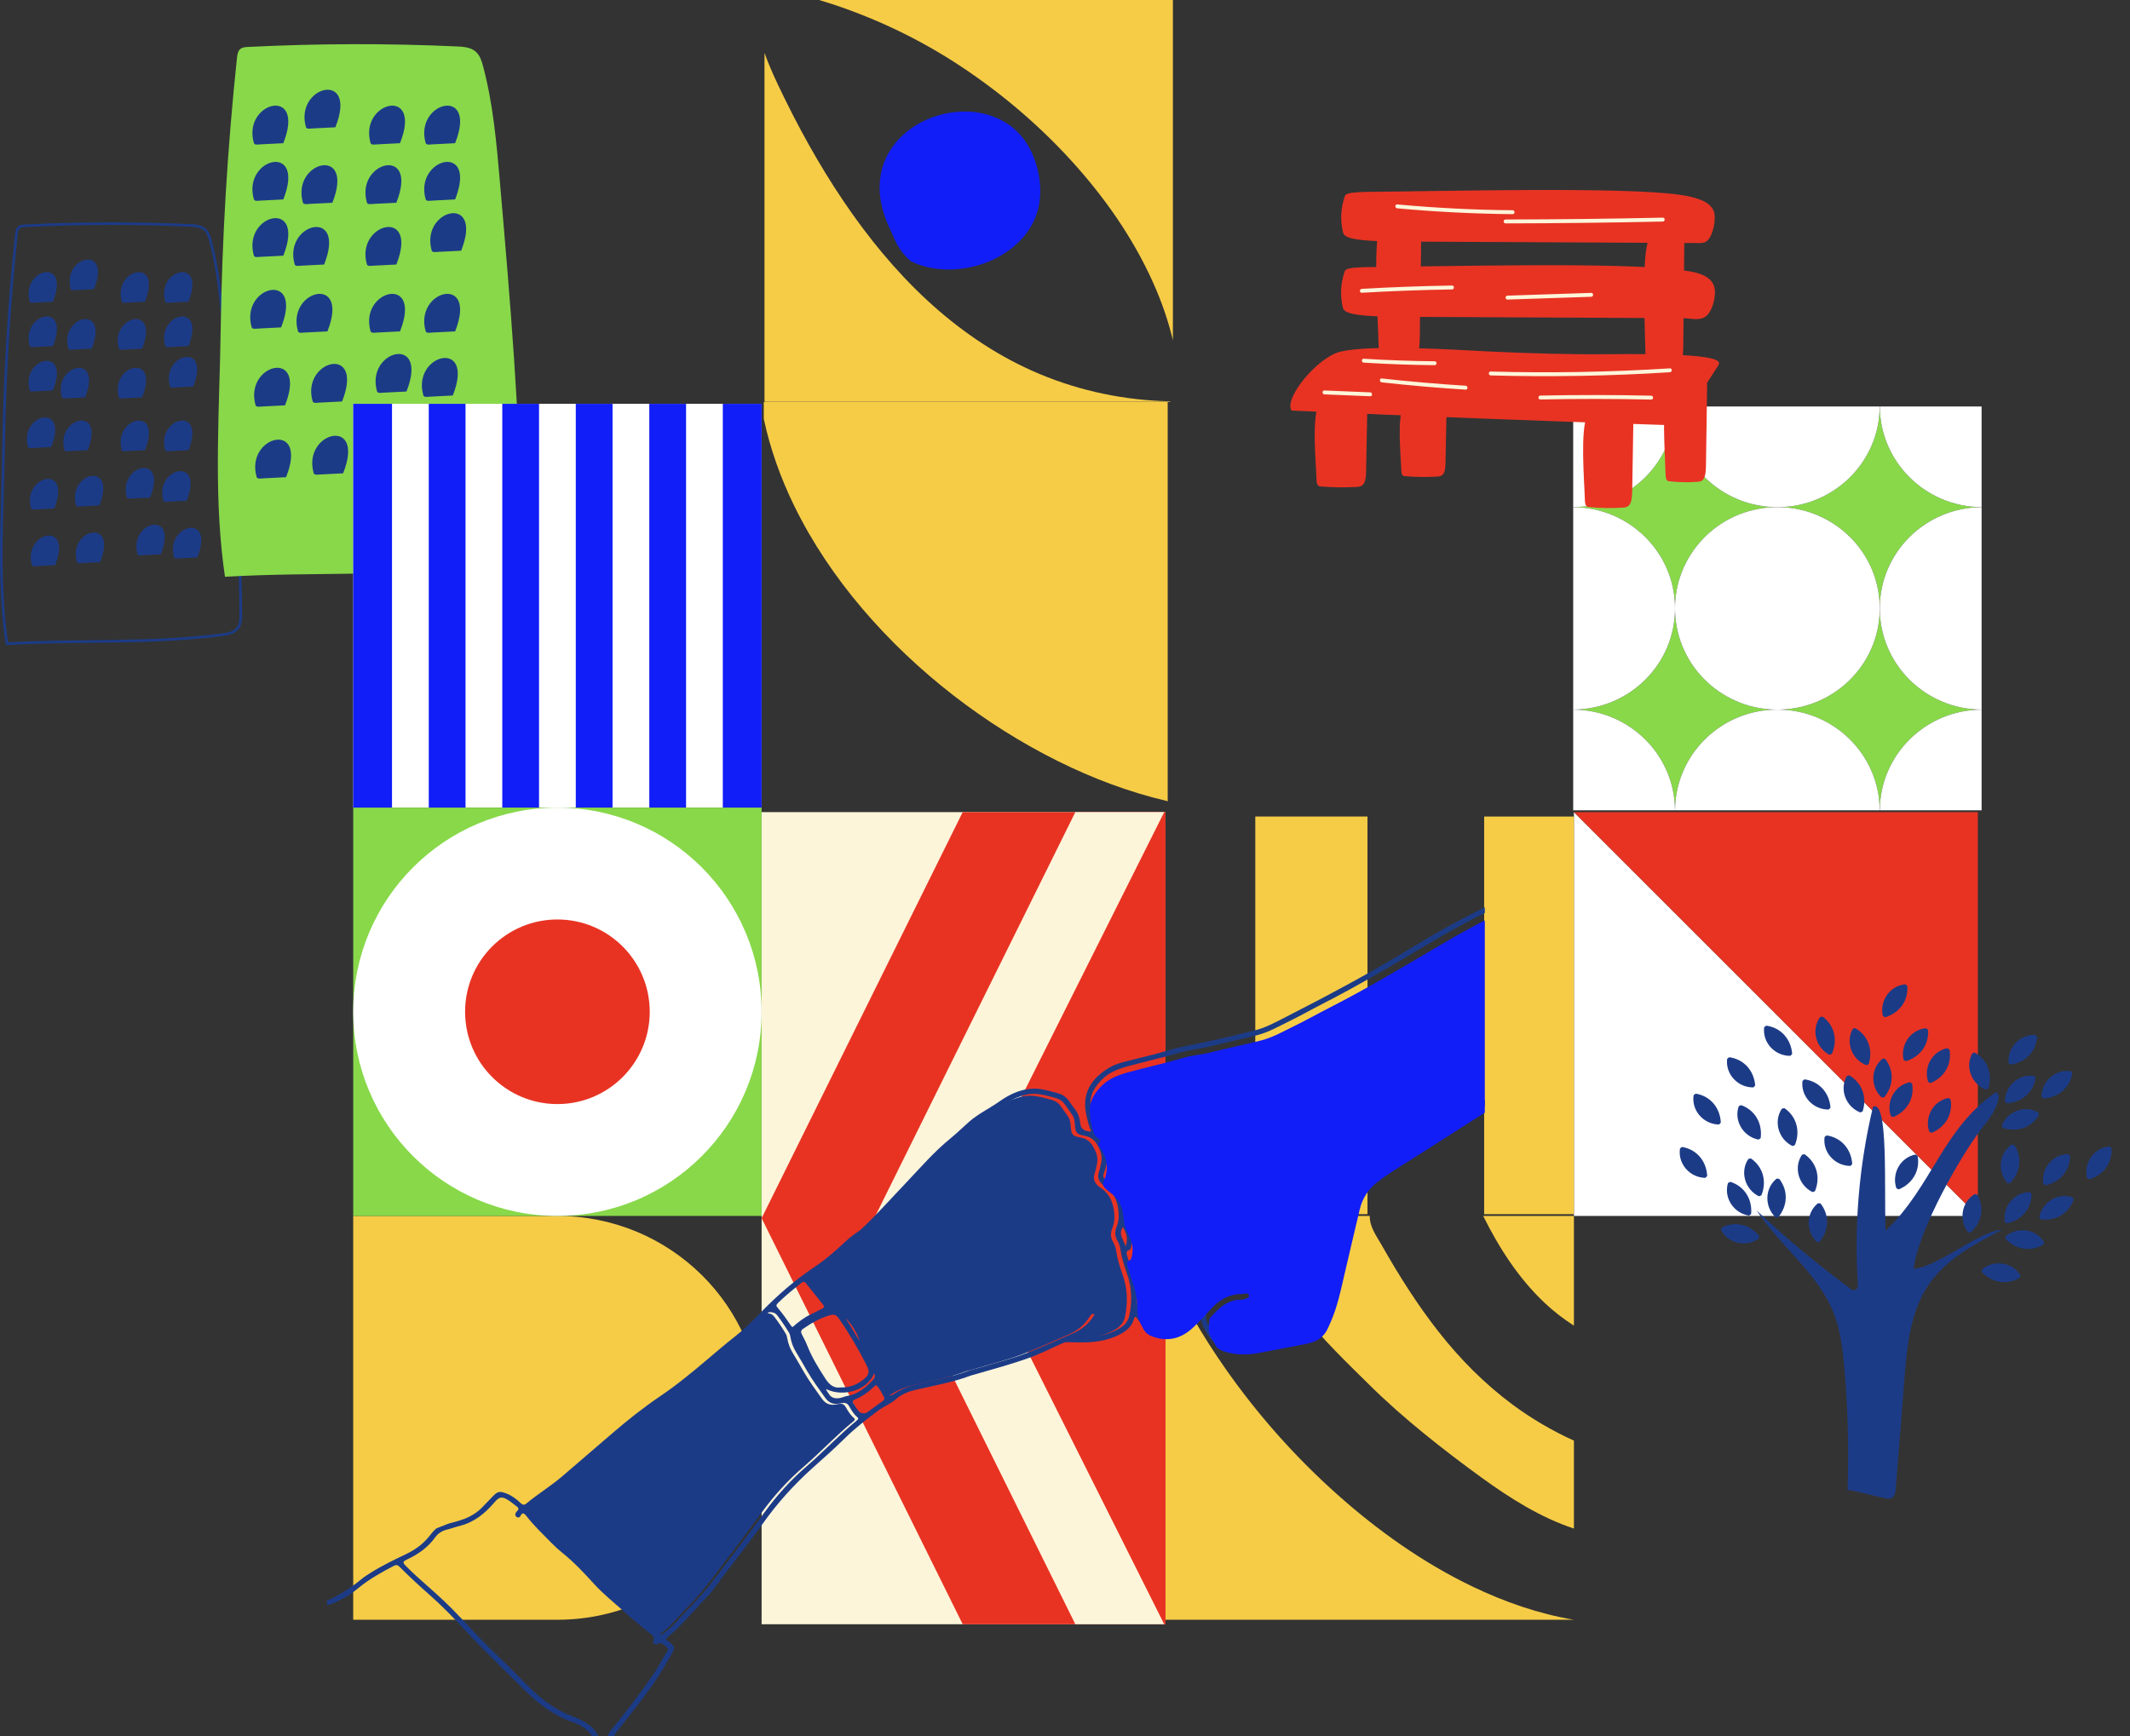 <svg width="482" height="393" viewBox="0 0 482 393" fill="none" xmlns="http://www.w3.org/2000/svg">
<rect x="0" y="0" width="482" height="393" fill="#333333" stroke="none"/>
<g clip-path="url(#clip0_1310_2573)">
<path d="M201.161 34.481C199.288 37.688 198.679 41.467 199.246 45.116C199.602 47.4 200.345 49.629 201.346 51.714C202.051 53.182 202.585 54.712 203.468 56.094C204.201 57.244 205.105 58.275 206.143 59.156C211.842 61.904 219.102 61.424 224.743 58.763C228.473 57.003 231.736 54.259 233.66 50.601C235.784 46.564 235.806 41.927 234.611 37.61C233.6 33.962 231.562 30.539 228.414 28.311C225.599 26.319 222.221 25.328 218.807 25.249C211.923 25.089 204.685 28.445 201.161 34.481Z" fill="#111EF7"/>
<path d="M262.664 90.764C252.605 90.299 242.718 88.014 233.539 83.909C224.765 79.986 216.8 74.436 209.779 67.941C202.581 61.282 196.357 53.631 190.885 45.538C185.24 37.188 180.387 28.33 176.076 19.241C174.942 16.851 173.887 14.457 173 11.968L173 90.956L264.821 90.956C264.822 90.915 264.82 90.875 264.82 90.835C264.101 90.82 263.382 90.798 262.664 90.764Z" fill="#F6CC47"/>
<path d="M188.624 1.026C198.88 4.447 208.551 9.127 217.544 15.095C227.19 21.497 236.048 29.128 243.696 37.781C251.089 46.147 257.41 55.51 261.73 65.793C263.255 69.423 264.506 73.182 265.417 77.014L265.417 0L185.358 -3.49947e-06C186.452 0.326 187.542 0.666 188.624 1.026Z" fill="#F6CC47"/>
</g>
<g clip-path="url(#clip1_1310_2573)">
<path d="M1.57 146C1.424 146 1.299 145.893 1.277 145.747C1.179 145.092 1.088 144.435 1.002 143.776C-0.359 133.201 -0.039 122.049 0.271 111.265C0.363 108.066 0.458 104.759 0.504 101.566C0.738 85.408 1.716 69.076 3.413 53.023C3.484 52.352 3.598 51.662 4.131 51.23C4.583 50.863 5.186 50.833 5.626 50.811C18.02 50.186 30.59 50.155 42.985 50.717C44.319 50.777 45.594 50.9 46.533 51.733C47.336 52.445 47.667 53.499 47.937 54.519C49.737 61.306 50.35 68.401 50.943 75.261C52.744 96.109 54.608 117.666 54.782 138.95C54.792 140.202 54.742 141.403 54.041 142.339C53.17 143.501 51.614 143.791 50.225 143.972C40.178 145.279 30.082 145.39 20.319 145.497C14.185 145.564 7.844 145.633 1.587 145.999C1.581 146 1.576 146 1.57 146ZM1.589 143.7C1.662 144.265 1.74 144.828 1.822 145.39C8.006 145.037 14.26 144.968 20.312 144.902C30.059 144.795 40.137 144.685 50.149 143.382C51.477 143.209 52.835 142.959 53.568 141.981C54.159 141.194 54.199 140.101 54.191 138.955C54.016 117.694 52.154 96.149 50.354 75.313C49.763 68.478 49.152 61.409 47.365 54.672C47.119 53.741 46.821 52.781 46.141 52.179C45.347 51.474 44.182 51.366 42.959 51.311C30.582 50.75 18.031 50.781 5.656 51.405C5.19 51.428 4.782 51.466 4.502 51.693C4.145 51.982 4.059 52.54 4.001 53.086C2.306 69.121 1.329 85.435 1.096 101.575C1.05 104.771 0.954 108.081 0.863 111.282C0.553 122.043 0.233 133.171 1.589 143.7Z" fill="#1C3B87"/>
<path d="M6.719 68.256C6.836 68.665 7.515 68.516 7.938 68.495C9.03 68.44 10.122 68.385 11.214 68.33L11.977 68.292C11.977 68.292 11.977 68.292 11.977 68.292C16.08 57.946 4.624 60.889 6.719 68.256Z" fill="#1C3B87"/>
<path d="M16.017 65.415C16.133 65.825 16.812 65.676 17.235 65.654C18.327 65.599 19.419 65.544 20.512 65.49L21.275 65.451C21.275 65.451 21.275 65.451 21.275 65.451C25.377 55.105 13.921 58.048 16.017 65.415Z" fill="#1C3B87"/>
<path d="M27.55 68.256C27.667 68.665 28.346 68.516 28.769 68.495C29.861 68.44 30.953 68.385 32.045 68.33L32.808 68.292C36.911 57.946 25.455 60.889 27.55 68.256Z" fill="#1C3B87"/>
<path d="M37.387 68.256C37.504 68.665 38.182 68.516 38.606 68.495C39.698 68.44 40.79 68.385 41.882 68.33L42.645 68.292C42.645 68.292 42.645 68.292 42.645 68.292C46.748 57.946 35.292 60.889 37.387 68.256Z" fill="#1C3B87"/>
<path d="M6.719 78.297C6.836 78.707 7.515 78.558 7.938 78.537C9.03 78.482 10.122 78.427 11.214 78.372C11.469 78.359 11.723 78.346 11.977 78.333C11.977 78.334 11.977 78.333 11.977 78.333C16.08 67.987 4.624 70.93 6.719 78.297Z" fill="#1C3B87"/>
<path d="M15.477 78.889C15.593 79.299 16.272 79.15 16.695 79.129C17.787 79.074 18.879 79.019 19.971 78.964C20.226 78.951 20.48 78.938 20.735 78.925C24.837 68.579 13.381 71.522 15.477 78.889Z" fill="#1C3B87"/>
<path d="M26.897 78.889C27.013 79.299 27.692 79.15 28.115 79.129C29.207 79.074 30.299 79.019 31.392 78.964C31.646 78.951 31.9 78.938 32.154 78.925C36.257 68.579 24.801 71.522 26.897 78.889Z" fill="#1C3B87"/>
<path d="M37.387 78.297C37.504 78.707 38.182 78.558 38.606 78.537C39.698 78.482 40.79 78.427 41.882 78.372C42.136 78.359 42.391 78.346 42.645 78.333C42.645 78.334 42.645 78.333 42.645 78.333C46.748 67.987 35.292 70.93 37.387 78.297Z" fill="#1C3B87"/>
<path d="M6.719 88.339C6.836 88.748 7.515 88.599 7.938 88.578C9.03 88.523 10.122 88.468 11.214 88.413L11.977 88.375C11.977 88.375 11.977 88.375 11.977 88.375C16.08 78.029 4.624 80.972 6.719 88.339Z" fill="#1C3B87"/>
<path d="M14.005 89.918C14.121 90.327 14.8 90.178 15.223 90.157C16.315 90.102 17.407 90.047 18.499 89.992C18.754 89.979 19.008 89.967 19.262 89.954C19.262 89.954 19.262 89.954 19.262 89.954C23.365 79.608 11.909 82.551 14.005 89.918Z" fill="#1C3B87"/>
<path d="M26.897 89.918C27.013 90.327 27.692 90.178 28.115 90.157C29.207 90.102 30.299 90.047 31.392 89.992C31.646 89.979 31.9 89.967 32.154 89.954C32.154 89.954 32.154 89.954 32.154 89.954C36.257 79.608 24.801 82.551 26.897 89.918Z" fill="#1C3B87"/>
<path d="M38.467 87.451C38.584 87.86 39.262 87.711 39.685 87.69C40.778 87.635 41.87 87.58 42.962 87.525L43.725 87.487C43.725 87.487 43.725 87.487 43.725 87.487C47.828 77.141 36.372 80.084 38.467 87.451Z" fill="#1C3B87"/>
<path d="M7.026 115.057C7.143 115.467 7.821 115.318 8.245 115.297C9.337 115.242 10.429 115.187 11.521 115.132L12.284 115.094C12.284 115.094 12.284 115.094 12.284 115.094C16.387 104.748 4.931 107.691 7.026 115.057Z" fill="#1C3B87"/>
<path d="M17.21 114.367C17.327 114.777 18.005 114.627 18.429 114.606C19.521 114.551 20.613 114.496 21.705 114.441L22.468 114.403C22.468 114.403 22.468 114.403 22.468 114.403C26.571 104.057 15.115 107 17.21 114.367Z" fill="#1C3B87"/>
<path d="M6.327 101.143C6.443 101.553 7.122 101.404 7.545 101.383C8.637 101.328 9.73 101.273 10.822 101.218L11.585 101.18C15.687 90.834 4.232 93.777 6.327 101.143Z" fill="#1C3B87"/>
<path d="M14.593 101.856C14.71 102.266 15.389 102.117 15.812 102.096C16.904 102.041 17.996 101.986 19.088 101.931C19.343 101.918 19.597 101.905 19.851 101.892C23.954 91.546 12.498 94.49 14.593 101.856Z" fill="#1C3B87"/>
<path d="M28.705 112.59C28.822 113 29.5 112.851 29.924 112.83C31.016 112.775 32.108 112.72 33.2 112.665L33.963 112.627C38.066 102.281 26.61 105.224 28.705 112.59Z" fill="#1C3B87"/>
<path d="M36.972 113.303C37.088 113.713 37.767 113.564 38.19 113.543C39.282 113.488 40.374 113.433 41.467 113.378C41.721 113.365 41.975 113.352 42.23 113.34C46.332 102.993 34.877 105.937 36.972 113.303Z" fill="#1C3B87"/>
<path d="M7.216 127.886C7.332 128.296 8.011 128.147 8.435 128.125C9.527 128.071 10.619 128.016 11.711 127.961C11.965 127.948 12.219 127.935 12.474 127.922C12.474 127.922 12.474 127.922 12.474 127.922C16.576 117.576 5.121 120.519 7.216 127.886Z" fill="#1C3B87"/>
<path d="M17.4 127.195C17.517 127.605 18.195 127.456 18.619 127.435C19.711 127.38 20.803 127.325 21.895 127.27L22.658 127.232C22.658 127.232 22.658 127.231 22.658 127.232C26.761 116.886 15.305 119.829 17.4 127.195Z" fill="#1C3B87"/>
<path d="M31.128 125.419C31.245 125.829 31.923 125.68 32.347 125.658C33.439 125.604 34.531 125.549 35.623 125.494L36.386 125.455C36.386 125.455 36.386 125.455 36.386 125.455C40.489 115.109 29.033 118.052 31.128 125.419Z" fill="#1C3B87"/>
<path d="M39.395 126.132C39.512 126.542 40.19 126.393 40.614 126.371C41.706 126.316 42.798 126.261 43.89 126.207L44.653 126.168C44.653 126.168 44.653 126.168 44.653 126.168C48.756 115.822 37.3 118.765 39.395 126.132Z" fill="#1C3B87"/>
<path d="M27.55 101.856C27.667 102.266 28.346 102.117 28.769 102.096C29.861 102.041 30.953 101.986 32.045 101.931C32.3 101.918 32.554 101.905 32.808 101.892C36.911 91.546 25.455 94.49 27.55 101.856Z" fill="#1C3B87"/>
<path d="M37.387 101.856C37.504 102.266 38.182 102.117 38.606 102.096C39.698 102.041 40.79 101.986 41.882 101.931C42.136 101.918 42.391 101.905 42.645 101.892C42.645 101.893 42.645 101.892 42.645 101.892C46.748 91.546 35.292 94.49 37.387 101.856Z" fill="#1C3B87"/>
<path d="M50.568 128.057C48.325 110.642 49.687 92.063 49.939 74.601C50.236 54.057 51.465 33.526 53.624 13.095C53.702 12.358 53.823 11.541 54.397 11.076C54.855 10.704 55.487 10.657 56.076 10.627C71.837 9.833 87.636 9.793 103.402 10.508C104.907 10.576 106.538 10.7 107.668 11.702C108.613 12.54 109.009 13.824 109.334 15.048C111.601 23.598 112.372 32.465 113.133 41.28C115.455 68.139 117.777 95.031 117.999 121.991C118.01 123.403 117.981 124.929 117.135 126.057C116.109 127.424 114.239 127.76 112.549 127.98C91.834 130.675 71.476 129.345 50.915 130.548C50.791 129.721 50.675 128.89 50.568 128.057Z" fill="#88D84A"/>
<path d="M57.443 32.366C57.591 32.886 58.451 32.697 58.988 32.669C60.372 32.6 61.757 32.53 63.141 32.461C63.464 32.444 63.786 32.428 64.108 32.412C64.108 32.412 64.108 32.412 64.108 32.412C69.309 19.296 54.787 23.027 57.443 32.366Z" fill="#1C3B87"/>
<path d="M69.23 28.765C69.378 29.284 70.238 29.095 70.775 29.068C72.159 28.999 73.544 28.929 74.928 28.859C75.251 28.843 75.573 28.827 75.895 28.811C75.895 28.811 75.895 28.811 75.895 28.811C81.097 15.695 66.574 19.425 69.23 28.765Z" fill="#1C3B87"/>
<path d="M83.851 32.366C83.999 32.886 84.859 32.697 85.396 32.669C86.78 32.6 88.165 32.53 89.549 32.461C89.872 32.444 90.194 32.428 90.516 32.412C90.516 32.412 90.517 32.412 90.516 32.412C95.718 19.296 81.195 23.027 83.851 32.366Z" fill="#1C3B87"/>
<path d="M96.322 32.366C96.469 32.886 97.33 32.697 97.867 32.669C99.251 32.6 100.635 32.53 102.02 32.461C102.342 32.444 102.665 32.428 102.987 32.412C102.987 32.412 102.987 32.412 102.987 32.412C108.188 19.296 93.665 23.027 96.322 32.366Z" fill="#1C3B87"/>
<path d="M57.443 45.096C57.591 45.615 58.451 45.426 58.988 45.4C60.372 45.33 61.757 45.26 63.141 45.191C63.464 45.174 63.786 45.158 64.108 45.142C64.108 45.142 64.108 45.142 64.108 45.142C69.309 32.026 54.787 35.757 57.443 45.096Z" fill="#1C3B87"/>
<path d="M68.545 45.847C68.693 46.366 69.553 46.177 70.09 46.15C71.474 46.081 72.859 46.011 74.243 45.941C74.566 45.925 74.888 45.909 75.21 45.893C80.412 32.777 65.889 36.508 68.545 45.847Z" fill="#1C3B87"/>
<path d="M83.022 45.847C83.17 46.366 84.031 46.177 84.567 46.15C85.952 46.081 87.336 46.011 88.721 45.941C89.043 45.925 89.365 45.909 89.688 45.893C94.889 32.777 80.366 36.508 83.022 45.847Z" fill="#1C3B87"/>
<path d="M96.322 45.096C96.469 45.615 97.33 45.426 97.867 45.4C99.251 45.33 100.635 45.26 102.02 45.191C102.342 45.174 102.665 45.158 102.987 45.142C102.987 45.142 102.987 45.142 102.987 45.142C108.188 32.026 93.665 35.757 96.322 45.096Z" fill="#1C3B87"/>
<path d="M57.443 57.826C57.591 58.345 58.451 58.157 58.988 58.13C60.372 58.06 61.757 57.99 63.141 57.921C63.464 57.904 63.786 57.888 64.108 57.872C64.108 57.872 64.108 57.872 64.108 57.872C69.309 44.756 54.787 48.487 57.443 57.826Z" fill="#1C3B87"/>
<path d="M66.678 59.828C66.826 60.347 67.686 60.158 68.223 60.131C69.607 60.062 70.992 59.992 72.376 59.922C72.699 59.906 73.021 59.89 73.344 59.874C73.344 59.874 73.344 59.873 73.344 59.874C78.545 46.758 64.022 50.489 66.678 59.828Z" fill="#1C3B87"/>
<path d="M83.022 59.828C83.17 60.347 84.031 60.158 84.567 60.131C85.952 60.062 87.336 59.992 88.721 59.922C89.043 59.906 89.365 59.89 89.688 59.874C89.688 59.874 89.688 59.873 89.688 59.874C94.889 46.758 80.366 50.489 83.022 59.828Z" fill="#1C3B87"/>
<path d="M97.69 56.7C97.838 57.22 98.698 57.031 99.235 57.004C100.62 56.934 102.004 56.864 103.389 56.795C103.711 56.779 104.033 56.762 104.356 56.746C109.557 43.63 95.034 47.361 97.69 56.7Z" fill="#1C3B87"/>
<path d="M57.832 91.698C57.98 92.218 58.84 92.029 59.377 92.002C60.761 91.932 62.146 91.862 63.53 91.793C63.853 91.776 64.175 91.76 64.498 91.744C69.699 78.628 55.176 82.359 57.832 91.698Z" fill="#1C3B87"/>
<path d="M70.742 90.823C70.89 91.342 71.75 91.153 72.287 91.126C73.671 91.056 75.056 90.987 76.44 90.917C76.763 90.901 77.085 90.885 77.408 90.868C82.609 77.753 68.086 81.483 70.742 90.823Z" fill="#1C3B87"/>
<path d="M56.945 74.059C57.093 74.578 57.953 74.389 58.49 74.362C59.874 74.293 61.259 74.223 62.643 74.153C62.965 74.137 63.288 74.121 63.61 74.105C63.61 74.105 63.61 74.105 63.61 74.105C68.811 60.989 54.289 64.72 56.945 74.059Z" fill="#1C3B87"/>
<path d="M67.425 74.962C67.573 75.482 68.433 75.293 68.97 75.266C70.355 75.196 71.739 75.127 73.124 75.057C73.446 75.041 73.768 75.025 74.091 75.008C74.091 75.008 74.091 75.008 74.091 75.008C79.292 61.892 64.769 65.623 67.425 74.962Z" fill="#1C3B87"/>
<path d="M85.315 88.571C85.463 89.09 86.323 88.901 86.86 88.874C88.245 88.805 89.629 88.735 91.014 88.665C91.336 88.649 91.659 88.633 91.981 88.617C91.981 88.617 91.981 88.616 91.981 88.617C97.182 75.501 82.659 79.231 85.315 88.571Z" fill="#1C3B87"/>
<path d="M95.795 89.474C95.943 89.994 96.803 89.805 97.34 89.778C98.725 89.708 100.109 89.638 101.494 89.569C101.816 89.553 102.138 89.536 102.461 89.52C102.461 89.52 102.461 89.52 102.461 89.52C107.662 76.404 93.139 80.135 95.795 89.474Z" fill="#1C3B87"/>
<path d="M58.072 107.961C58.22 108.481 59.08 108.292 59.617 108.265C61.002 108.195 62.386 108.125 63.77 108.056C64.093 108.04 64.415 108.023 64.738 108.007C64.738 108.007 64.738 108.007 64.738 108.007C69.939 94.891 55.416 98.622 58.072 107.961Z" fill="#1C3B87"/>
<path d="M70.983 107.086C71.131 107.605 71.991 107.416 72.528 107.389C73.912 107.319 75.297 107.25 76.681 107.18C77.004 107.164 77.326 107.148 77.648 107.131C77.648 107.132 77.648 107.131 77.648 107.131C82.85 94.016 68.327 97.746 70.983 107.086Z" fill="#1C3B87"/>
<path d="M88.387 104.834C88.534 105.353 89.395 105.164 89.931 105.137C91.316 105.068 92.7 104.998 94.085 104.928C94.407 104.912 94.73 104.896 95.052 104.88C95.052 104.88 95.052 104.88 95.052 104.88C100.253 91.764 85.731 95.495 88.387 104.834Z" fill="#1C3B87"/>
<path d="M98.867 105.737C99.014 106.257 99.875 106.068 100.412 106.041C101.796 105.971 103.18 105.902 104.565 105.832C104.887 105.816 105.21 105.8 105.532 105.783C105.532 105.783 105.532 105.783 105.532 105.783C110.733 92.667 96.21 96.398 98.867 105.737Z" fill="#1C3B87"/>
<path d="M83.851 74.962C83.999 75.482 84.859 75.293 85.396 75.266C86.78 75.196 88.165 75.127 89.549 75.057C89.872 75.041 90.194 75.025 90.516 75.008C90.516 75.008 90.517 75.008 90.516 75.008C95.718 61.892 81.195 65.623 83.851 74.962Z" fill="#1C3B87"/>
<path d="M96.322 74.962C96.469 75.482 97.33 75.293 97.867 75.266C99.251 75.196 100.635 75.127 102.02 75.057C102.342 75.041 102.665 75.025 102.987 75.008C102.987 75.008 102.987 75.008 102.987 75.008C108.188 61.892 93.665 65.623 96.322 74.962Z" fill="#1C3B87"/>
</g>
<path d="M356.165 229.512L356.165 275.213L401.866 275.213L447.566 275.213L356.165 183.812L356.165 229.512Z" fill="white"/>
<path d="M179.79 114.629C183.881 122.962 189.128 130.703 195.133 137.759C201.306 145.013 208.27 151.601 215.792 157.428C223.15 163.128 231.065 168.129 239.394 172.271C247.216 176.161 255.438 179.273 263.944 181.271C264.056 181.297 264.151 181.339 264.238 181.386L264.238 91L172.837 91L172.837 94.803C174.304 101.67 176.703 108.34 179.79 114.629Z" fill="#F6CC47"/>
<path d="M447.566 229.512L447.566 183.812L401.865 183.812L356.165 183.812L447.566 275.213L447.566 229.512Z" fill="#E83323"/>
<g clip-path="url(#clip2_1310_2573)">
<path d="M79.929 275.213L126.137 275.213C151.657 275.213 172.346 295.674 172.346 320.914C172.346 346.154 151.657 366.615 126.137 366.615L79.929 366.615L79.929 275.213Z" fill="#F6CC47"/>
</g>
<g clip-path="url(#clip3_1310_2573)">
<path d="M79.929 182.796L172.346 182.796L172.346 91.394L79.929 91.394L79.929 182.796Z" fill="white"/>
<path d="M130.296 182.796L138.613 182.796L138.613 91.394L130.296 91.394L130.296 182.796Z" fill="#111EF7"/>
<path d="M146.931 182.796L155.249 182.796L155.249 91.394L146.931 91.394L146.931 182.796Z" fill="#111EF7"/>
<path d="M163.566 182.796L172.346 182.796L172.346 91.394L163.566 91.394L163.566 182.796Z" fill="#111EF7"/>
<path d="M97.026 182.796L105.343 182.796L105.343 91.394L97.026 91.394L97.026 182.796Z" fill="#111EF7"/>
<path d="M79.928 182.796L88.708 182.796L88.708 91.394L79.928 91.394L79.928 182.796Z" fill="#111EF7"/>
<path d="M113.661 182.796L121.979 182.796L121.979 91.394L113.661 91.394L113.661 182.796Z" fill="#111EF7"/>
</g>
<g clip-path="url(#clip4_1310_2573)">
<path d="M425.374 137.701C425.374 150.354 415.003 160.612 402.209 160.612C414.961 160.612 425.301 170.805 425.368 183.401L425.381 183.401C425.448 170.846 435.722 160.685 448.417 160.618L448.417 160.606C435.68 160.539 425.374 150.313 425.374 137.701Z" fill="#88D84A"/>
<path d="M402.208 114.789C415.003 114.789 425.374 125.047 425.374 137.701C425.374 125.088 435.68 114.862 448.417 114.795L448.417 114.783C435.722 114.717 425.448 104.556 425.381 92L425.368 92C425.301 104.597 414.961 114.789 402.208 114.789Z" fill="#88D84A"/>
<path d="M402.208 160.612C389.414 160.612 379.043 150.354 379.043 137.701C379.043 150.313 368.737 160.539 356 160.606L356 160.618C368.695 160.685 378.969 170.846 379.036 183.401L379.049 183.401C379.116 170.805 389.456 160.612 402.208 160.612Z" fill="#88D84A"/>
<path d="M356 114.783L356 114.795C368.737 114.862 379.043 125.088 379.043 137.701C379.043 125.047 389.414 114.789 402.208 114.789C389.456 114.789 379.116 104.597 379.049 92L379.036 92C378.969 104.556 368.695 114.717 356 114.783Z" fill="#88D84A"/>
<path d="M356 160.618L356 183.401L379.036 183.401C378.969 170.846 368.695 160.684 356 160.618Z" fill="white"/>
<path d="M379.042 137.701C379.042 125.088 368.737 114.862 356 114.795L356 160.606C368.737 160.539 379.042 150.313 379.042 137.701Z" fill="white"/>
<path d="M379.036 92L356 92L356 114.783C368.695 114.717 378.969 104.556 379.036 92Z" fill="white"/>
<path d="M402.209 160.612C389.456 160.612 379.116 170.805 379.049 183.401L425.368 183.401C425.301 170.805 414.961 160.612 402.209 160.612Z" fill="white"/>
<path d="M379.121 139.59C380.177 152.201 391.369 161.578 404.119 160.534C416.87 159.49 426.351 148.421 425.296 135.811C424.24 123.2 413.048 113.824 400.298 114.867C387.547 115.911 378.066 126.98 379.121 139.59Z" fill="white"/>
<path d="M402.209 114.789C414.961 114.789 425.301 104.597 425.368 92L379.049 92C379.116 104.597 389.456 114.789 402.209 114.789Z" fill="white"/>
<path d="M425.381 183.401L448.417 183.401L448.417 160.618C435.722 160.684 425.448 170.846 425.381 183.401Z" fill="white"/>
<path d="M425.374 137.701C425.374 150.313 435.68 160.539 448.417 160.606L448.417 114.795C435.68 114.862 425.374 125.088 425.374 137.701Z" fill="white"/>
<path d="M448.417 114.783L448.417 92L425.381 92C425.448 104.556 435.722 114.717 448.417 114.783Z" fill="white"/>
</g>
<g clip-path="url(#clip5_1310_2573)">
<path d="M172.346 275.213L172.346 182.796L79.929 182.796L79.929 275.213L172.346 275.213Z" fill="#88D84A"/>
<path d="M172.346 229.005L172.346 229.004C172.346 203.484 151.657 182.796 126.137 182.796L126.137 182.796C100.617 182.796 79.929 203.484 79.929 229.004L79.929 229.005C79.929 254.525 100.617 275.213 126.137 275.213L126.137 275.213C151.657 275.213 172.346 254.525 172.346 229.005Z" fill="white"/>
<path d="M147.028 229.004C147.028 217.467 137.675 208.114 126.137 208.114C114.6 208.114 105.247 217.467 105.247 229.004C105.247 240.542 114.6 249.895 126.137 249.895C137.675 249.895 147.028 240.542 147.028 229.004Z" fill="#E83323"/>
</g>
<g clip-path="url(#clip6_1310_2573)">
<path d="M333.125 359.059C321.945 353.68 311.726 346.398 302.514 338.173C293.059 329.732 284.594 320.178 277.338 309.826C272.062 302.299 267.39 294.282 263.747 285.842L263.747 366.615L356.14 366.615C348.153 365.27 340.407 362.563 333.125 359.059Z" fill="#F6CC47"/>
<path d="M349.527 294.885C351.589 296.831 353.816 298.546 356.165 300.043L356.165 275.213L335.627 275.213C339.252 282.521 343.688 289.373 349.527 294.885Z" fill="#F6CC47"/>
<path d="M309.956 313.527C317.493 320.988 326.78 328.289 335.392 334.53C341.705 339.106 348.642 343.5 356.165 345.975L356.165 326.078C351.285 323.851 346.635 321.148 342.32 317.951C335.955 313.235 330.38 307.596 325.51 301.389C320.669 295.22 316.495 288.582 312.638 281.777C311.407 279.604 309.956 277.767 309.956 275.213L284.348 275.213C284.348 289.155 301.125 304.785 309.956 313.527Z" fill="#F6CC47"/>
</g>
<g clip-path="url(#clip7_1310_2573)">
<path d="M263.356 275.721L263.356 367.63L217.851 367.63L172.346 367.63L172.346 275.721L172.346 183.812L217.851 183.812L263.356 183.812L263.356 275.721Z" fill="#FDF5DA"/>
<path d="M263.356 275.721L263.356 367.63L217.851 367.63L172.346 275.721L217.851 183.812L263.356 183.812L263.356 275.721Z" fill="#E83323"/>
<path d="M263.748 275.721L263.748 367.63L243.341 367.63L197.836 275.721L243.341 183.812L263.748 183.812L263.748 275.721Z" fill="#FDF5DA"/>
<path d="M263.748 275.721L263.748 367.63L263.451 367.63L217.401 275.721L263.451 183.812L263.748 183.812L263.748 275.721Z" fill="#E83323"/>
</g>
<g clip-path="url(#clip8_1310_2573)">
<path d="M356.164 184.812L335.853 184.812L335.853 274.812L356.164 274.812L356.164 184.812Z" fill="#F6CC47"/>
<path d="M309.448 184.812L284.059 184.812L284.059 274.812L309.448 274.812L309.448 184.812Z" fill="#F6CC47"/>
</g>
<g clip-path="url(#clip9_1310_2573)">
<path d="M418.088 337.313C418.393 327.959 418.166 318.046 417.272 308.73C416.911 304.962 416.441 301.161 415.114 297.616C411.653 288.373 402.975 282.217 397.518 273.995C404.292 280.369 411.454 286.331 418.95 291.836C419.593 292.307 420.487 291.804 420.435 291.008C419.535 277.432 420.689 263.72 423.851 250.485C427.384 248.837 426.312 268.422 426.694 278.575C437.263 268.504 439.584 255.479 451.635 247.242C453.177 247.438 451.767 251.317 449.413 254.182C443.948 260.835 433.97 278.639 433.046 287.202C438.775 286.61 447.437 278.874 453.166 278.281C446.942 281.495 440.462 284.929 436.49 290.704C432.258 296.858 431.539 304.69 430.951 312.138C430.298 320.41 429.644 328.683 428.991 336.956C428.928 337.757 428.779 338.694 428.067 339.065C427.568 339.325 426.964 339.203 426.415 339.074C423.841 338.471 421.267 337.868 418.692 337.265" fill="#1C3B87"/>
<path d="M391.285 267.626C392.65 270.232 394.251 272.704 396.037 274.964L391.285 267.626Z" fill="#1C3B87"/>
<path d="M391.543 267.491C394.779 268.509 396.563 271.445 396.266 274.783C396.266 274.783 395.809 275.145 395.809 275.145C392.364 274.628 390.005 271.147 391.027 267.762C391.027 267.762 391.543 267.491 391.543 267.491Z" fill="#1C3B87"/>
<path d="M389.529 278.106C392.324 279.017 395.195 279.667 398.05 280.036L389.529 278.106Z" fill="#1C3B87"/>
<path d="M389.62 277.829C392.647 276.297 395.972 277.151 398.088 279.747C398.087 279.747 398.013 280.326 398.013 280.326C395.186 282.363 391.068 281.521 389.439 278.384C389.439 278.384 389.62 277.829 389.62 277.829Z" fill="#1C3B87"/>
<path d="M395.927 262.252C396.465 265.144 397.267 267.979 398.309 270.666L395.927 262.252Z" fill="#1C3B87"/>
<path d="M396.213 262.198C399.005 264.126 399.847 267.457 398.581 270.56C398.581 270.56 398.038 270.771 398.038 270.771C394.898 269.262 393.668 265.239 395.64 262.305C395.64 262.305 396.213 262.198 396.213 262.198Z" fill="#1C3B87"/>
<path d="M383.491 247.7C385.201 250.092 387.127 252.32 389.207 254.312L383.491 247.7Z" fill="#1C3B87"/>
<path d="M383.728 247.53C387.073 248.093 389.244 250.754 389.409 254.101C389.409 254.101 389.006 254.523 389.006 254.523C385.523 254.486 382.707 251.363 383.254 247.87C383.254 247.87 383.728 247.53 383.728 247.53Z" fill="#1C3B87"/>
<path d="M403.515 250.874C404.053 253.766 404.856 256.6 405.898 259.287L403.515 250.874Z" fill="#1C3B87"/>
<path d="M403.802 250.82C406.594 252.747 407.435 256.079 406.169 259.181L405.626 259.393C402.486 257.883 401.256 253.861 403.228 250.927L403.802 250.82Z" fill="#1C3B87"/>
<path d="M380.406 259.769C382.115 262.162 384.04 264.391 386.119 266.384L380.406 259.769Z" fill="#1C3B87"/>
<path d="M380.643 259.599C383.988 260.164 386.157 262.827 386.321 266.173L385.917 266.595C382.434 266.556 379.621 263.432 380.169 259.939L380.643 259.599Z" fill="#1C3B87"/>
<path d="M393.722 250.258C394.986 252.913 396.492 255.445 398.19 257.772L393.722 250.258Z" fill="#1C3B87"/>
<path d="M393.985 250.132C397.179 251.274 398.85 254.276 398.426 257.6L397.955 257.944C394.533 257.296 392.309 253.727 393.459 250.383L393.985 250.132Z" fill="#1C3B87"/>
<path d="M408.063 261.3C408.602 264.192 409.404 267.027 410.446 269.713L408.063 261.3Z" fill="#1C3B87"/>
<path d="M408.35 261.246C411.142 263.173 411.983 266.505 410.718 269.608C410.718 269.608 410.174 269.819 410.174 269.819C407.035 268.31 405.805 264.287 407.777 261.353C407.777 261.353 408.35 261.246 408.35 261.246Z" fill="#1C3B87"/>
<path d="M460.482 243.757C458.097 245.478 455.878 247.415 453.894 249.504L460.482 243.757Z" fill="#1C3B87"/>
<path d="M460.652 243.994C460.101 247.344 457.449 249.527 454.106 249.705C454.106 249.705 453.683 249.303 453.683 249.303C453.709 245.816 456.82 242.987 460.311 243.52C460.311 243.521 460.652 243.994 460.652 243.994Z" fill="#1C3B87"/>
<path d="M468.775 242.685C466.391 244.406 464.172 246.342 462.188 248.432L468.775 242.685Z" fill="#1C3B87"/>
<path d="M468.946 242.922C468.395 246.272 465.743 248.455 462.4 248.633C462.4 248.633 461.977 248.231 461.977 248.231C462.003 244.744 465.114 241.914 468.605 242.448C468.605 242.448 468.946 242.922 468.946 242.922Z" fill="#1C3B87"/>
<path d="M460.793 234.482C458.57 236.407 456.529 238.531 454.737 240.788L460.793 234.482Z" fill="#1C3B87"/>
<path d="M460.984 234.703C460.729 238.089 458.28 240.497 454.965 240.969L454.509 240.606C454.228 237.131 457.078 234.038 460.603 234.261L460.984 234.703Z" fill="#1C3B87"/>
<path d="M402.335 266.791C401.988 269.713 401.912 272.659 402.108 275.534L402.335 266.791Z" fill="#1C3B87"/>
<path d="M402.624 266.826C404.717 269.498 404.529 272.929 402.398 275.514L401.817 275.554C399.268 273.177 399.29 268.97 402.045 266.757L402.624 266.826Z" fill="#1C3B87"/>
<path d="M408.119 244.477C409.901 246.817 411.893 248.985 414.033 250.914L408.119 244.477Z" fill="#1C3B87"/>
<path d="M408.351 244.3C411.711 244.762 413.962 247.356 414.228 250.697C414.228 250.697 413.838 251.13 413.838 251.13C410.355 251.199 407.447 248.162 407.887 244.654C407.887 244.654 408.351 244.3 408.351 244.3Z" fill="#1C3B87"/>
<path d="M391.073 239.469C392.855 241.808 394.847 243.977 396.987 245.905L391.073 239.469Z" fill="#1C3B87"/>
<path d="M391.305 239.292C394.665 239.753 396.916 242.348 397.182 245.688C397.182 245.688 396.792 246.122 396.792 246.122C393.309 246.19 390.401 243.154 390.841 239.646C390.841 239.646 391.305 239.292 391.305 239.292Z" fill="#1C3B87"/>
<path d="M399.448 232.323C401.23 234.663 403.222 236.831 405.361 238.76L399.448 232.323Z" fill="#1C3B87"/>
<path d="M399.68 232.146C403.04 232.608 405.29 235.203 405.556 238.543L405.166 238.977C401.684 239.045 398.775 236.009 399.216 232.5L399.68 232.146Z" fill="#1C3B87"/>
<path d="M436.085 232.918C434.166 235.147 432.458 237.547 431.014 240.041L436.085 232.918Z" fill="#1C3B87"/>
<path d="M436.306 233.108C436.549 236.495 434.477 239.236 431.267 240.187C431.267 240.187 430.763 239.895 430.763 239.895C429.977 236.498 432.345 233.021 435.865 232.727C435.865 232.727 436.306 233.108 436.306 233.108Z" fill="#1C3B87"/>
<path d="M477.592 259.657C475.674 261.886 473.965 264.286 472.522 266.781L477.592 259.657Z" fill="#1C3B87"/>
<path d="M477.813 259.848C478.056 263.234 475.984 265.975 472.774 266.927C472.774 266.927 472.27 266.634 472.27 266.634C471.484 263.238 473.852 259.761 477.372 259.467C477.372 259.467 477.813 259.848 477.813 259.848Z" fill="#1C3B87"/>
<path d="M431.397 222.979C429.478 225.208 427.769 227.608 426.326 230.102L431.397 222.979Z" fill="#1C3B87"/>
<path d="M431.617 223.169C431.86 226.556 429.788 229.297 426.578 230.249L426.074 229.956C425.288 226.559 427.656 223.083 431.176 222.788L431.617 223.169Z" fill="#1C3B87"/>
<path d="M432.453 245.112C430.775 247.528 429.324 250.092 428.146 252.722L432.453 245.112Z" fill="#1C3B87"/>
<path d="M432.692 245.278C433.283 248.621 431.506 251.562 428.412 252.841C428.412 252.841 427.88 252.603 427.88 252.603C426.747 249.306 428.743 245.603 432.213 244.945C432.213 244.945 432.692 245.278 432.692 245.278Z" fill="#1C3B87"/>
<path d="M433.713 261.478C432.035 263.894 430.584 266.458 429.406 269.088L433.713 261.478Z" fill="#1C3B87"/>
<path d="M433.952 261.644C434.544 264.988 432.766 267.929 429.672 269.208L429.14 268.969C428.008 265.672 430.003 261.969 433.474 261.311L433.952 261.644Z" fill="#1C3B87"/>
<path d="M440.914 237.415C439.236 239.831 437.785 242.395 436.607 245.026L440.914 237.415Z" fill="#1C3B87"/>
<path d="M441.153 237.582C441.745 240.925 439.968 243.866 436.873 245.145C436.873 245.145 436.341 244.906 436.341 244.906C435.209 241.609 437.204 237.906 440.675 237.248C440.675 237.249 441.153 237.582 441.153 237.582Z" fill="#1C3B87"/>
<path d="M441.153 248.675C439.475 251.091 438.024 253.655 436.847 256.285L441.153 248.675Z" fill="#1C3B87"/>
<path d="M441.393 248.841C441.984 252.185 440.207 255.125 437.113 256.405C437.113 256.404 436.581 256.166 436.581 256.166C435.448 252.869 437.443 249.166 440.914 248.508C440.914 248.508 441.393 248.841 441.393 248.841Z" fill="#1C3B87"/>
<path d="M426.313 239.639C425.967 242.56 425.89 245.506 426.086 248.381L426.313 239.639Z" fill="#1C3B87"/>
<path d="M426.603 239.673C428.695 242.345 428.507 245.777 426.377 248.362C426.377 248.362 425.795 248.401 425.795 248.401C423.247 246.025 423.269 241.818 426.024 239.604C426.024 239.604 426.603 239.673 426.603 239.673Z" fill="#1C3B87"/>
<path d="M412.163 230.151C412.6 233.06 413.304 235.921 414.252 238.642L412.163 230.151Z" fill="#1C3B87"/>
<path d="M412.451 230.107C415.175 232.13 415.9 235.489 414.528 238.546C414.528 238.546 413.977 238.738 413.977 238.738C410.892 237.121 409.802 233.058 411.875 230.194C411.875 230.194 412.451 230.107 412.451 230.107Z" fill="#1C3B87"/>
<path d="M413.124 257.162C414.873 259.526 416.834 261.722 418.946 263.68L413.124 257.162Z" fill="#1C3B87"/>
<path d="M413.358 256.988C416.711 257.497 418.925 260.123 419.144 263.466C419.144 263.466 418.748 263.895 418.748 263.895C415.265 263.914 412.399 260.837 412.889 257.336C412.889 257.336 413.358 256.988 413.358 256.988Z" fill="#1C3B87"/>
<path d="M419.547 232.779C420.319 235.617 421.349 238.377 422.606 240.97L419.547 232.779Z" fill="#1C3B87"/>
<path d="M419.829 232.702C422.768 234.395 423.877 237.647 422.868 240.843C422.868 240.843 422.344 241.098 422.344 241.098C419.092 239.849 417.539 235.94 419.266 232.855C419.266 232.855 419.829 232.702 419.829 232.702Z" fill="#1C3B87"/>
<path d="M418.188 243.476C418.959 246.315 419.99 249.075 421.247 251.668L418.188 243.476Z" fill="#1C3B87"/>
<path d="M418.469 243.4C421.409 245.093 422.518 248.345 421.509 251.541L420.984 251.795C417.732 250.547 416.18 246.638 417.907 243.553L418.469 243.4Z" fill="#1C3B87"/>
<path d="M446.604 238.315C447.375 241.154 448.406 243.914 449.663 246.507L446.604 238.315Z" fill="#1C3B87"/>
<path d="M446.885 238.239C449.825 239.932 450.934 243.184 449.925 246.379L449.4 246.634C446.148 245.386 444.596 241.477 446.323 238.392L446.885 238.239Z" fill="#1C3B87"/>
<path d="M461.328 252.082C458.481 252.816 455.71 253.811 453.103 255.035L461.328 252.082Z" fill="#1C3B87"/>
<path d="M461.401 252.364C459.669 255.284 456.405 256.351 453.227 255.299C453.227 255.299 452.98 254.77 452.98 254.77C454.272 251.532 458.198 250.03 461.255 251.799C461.255 251.799 461.401 252.364 461.401 252.364Z" fill="#1C3B87"/>
<path d="M469.122 271.25C466.477 272.533 463.957 274.057 461.643 275.773L469.122 271.25Z" fill="#1C3B87"/>
<path d="M469.249 271.513C468.128 274.718 465.139 276.41 461.816 276.008C461.816 276.007 461.469 275.539 461.469 275.539C462.096 272.108 465.648 269.858 468.994 270.988C468.994 270.988 469.249 271.513 469.249 271.513Z" fill="#1C3B87"/>
<path d="M462.48 281.415C459.627 280.708 456.717 280.267 453.842 280.106L462.48 281.415Z" fill="#1C3B87"/>
<path d="M462.41 281.698C459.501 283.445 456.123 282.834 453.825 280.397C453.826 280.397 453.858 279.814 453.858 279.814C456.531 277.578 460.699 278.121 462.55 281.131C462.55 281.132 462.41 281.698 462.41 281.698Z" fill="#1C3B87"/>
<path d="M457.125 288.918C454.272 288.212 451.362 287.771 448.487 287.609L457.125 288.918Z" fill="#1C3B87"/>
<path d="M457.054 289.201C454.145 290.948 450.767 290.337 448.47 287.9L448.503 287.318C451.176 285.081 455.343 285.624 457.194 288.635L457.054 289.201Z" fill="#1C3B87"/>
<path d="M459.525 270.031C457.437 272.102 455.545 274.36 453.91 276.733L459.525 270.031Z" fill="#1C3B87"/>
<path d="M459.729 270.238C459.705 273.633 457.424 276.203 454.15 276.899L453.67 276.567C453.154 273.119 455.787 269.84 459.319 269.823L459.729 270.238Z" fill="#1C3B87"/>
<path d="M447.178 270.325C446.404 273.164 445.893 276.066 445.662 278.939L447.178 270.325Z" fill="#1C3B87"/>
<path d="M447.46 270.402C449.134 273.355 448.442 276.721 445.953 278.962L445.372 278.916C443.203 276.188 443.846 272.03 446.897 270.249L447.46 270.402Z" fill="#1C3B87"/>
<path d="M468.231 261.411C466.143 263.482 464.251 265.74 462.616 268.113L468.231 261.411Z" fill="#1C3B87"/>
<path d="M468.436 261.618C468.412 265.013 466.131 267.582 462.856 268.278C462.856 268.278 462.376 267.947 462.376 267.947C461.86 264.499 464.494 261.219 468.026 261.203C468.026 261.203 468.436 261.618 468.436 261.618Z" fill="#1C3B87"/>
<path d="M455.55 259.099C454.948 261.979 454.611 264.906 454.553 267.788L455.55 259.099Z" fill="#1C3B87"/>
<path d="M455.836 259.159C457.684 262.006 457.195 265.407 454.844 267.794C454.844 267.794 454.261 267.782 454.261 267.782C451.933 265.19 452.326 261.001 455.265 259.04C455.265 259.04 455.836 259.159 455.836 259.159Z" fill="#1C3B87"/>
<path d="M411.687 272.365C411.34 275.287 411.263 278.233 411.459 281.108L411.687 272.365Z" fill="#1C3B87"/>
<path d="M411.976 272.4C414.068 275.072 413.88 278.503 411.75 281.088C411.75 281.088 411.168 281.128 411.168 281.128C408.62 278.752 408.642 274.545 411.397 272.331C411.397 272.331 411.976 272.4 411.976 272.4Z" fill="#1C3B87"/>
</g>
<g clip-path="url(#clip10_1310_2573)">
<path d="M396.817 214.398C396.472 210.673 395.57 207.041 394.625 203.427C394.006 201.059 392.846 198.896 392.031 196.603C390.955 193.575 389.643 190.649 388.152 187.809C386.119 183.94 383.695 180.355 380.21 177.607C379.733 177.231 379.277 176.826 378.824 176.419C378.18 175.84 378.184 175.746 378.808 175.213C378.9 175.134 379 175.063 379.096 174.989C384.488 170.784 390.298 167.236 396.316 164.014C396.845 163.73 397.462 163.568 397.799 163H395.608C395.576 163.024 395.546 163.054 395.511 163.073C389.377 166.418 383.398 170.005 377.966 174.435C377.463 174.846 377.106 174.714 376.706 174.327C376.066 173.705 375.425 173.083 374.756 172.493C374.15 171.958 373.458 171.742 372.619 171.897C369.23 172.523 365.807 172.978 362.486 173.932C359.427 174.81 356.503 176.012 353.884 177.846C350.506 180.21 347.66 183.168 344.868 186.17C343.96 187.145 343.202 188.267 342.435 189.364C341.586 190.578 341.056 191.949 340.856 193.415C340.458 196.321 340.5 199.249 340.66 202.165C340.702 202.938 340.491 203.278 339.866 203.56C338.461 204.193 337.052 204.82 335.673 205.509C330.409 208.139 325.239 210.947 320.227 214.032C310.544 219.993 300.511 225.312 290.396 230.485C288.302 231.555 286.212 232.663 283.908 233.227C280.246 234.123 276.585 235.032 272.901 235.826C270.049 236.44 267.173 236.9 264.364 237.746C261.3 238.669 258.167 239.367 255.064 240.16C253.644 240.523 252.222 240.929 250.968 241.682C246.954 244.092 244.873 247.391 245.753 251.974C246.018 253.358 246.349 254.72 246.896 256.028C246.696 256.084 246.618 256.13 246.548 256.12C246.348 256.092 246.15 256.044 245.953 255.999C245.037 255.79 244.535 255.21 244.446 254.259C244.337 253.06 243.98 251.964 243.215 251.008C242.759 250.438 242.348 249.832 241.931 249.233C241.301 248.33 240.453 247.735 239.402 247.441C238.465 247.178 237.519 246.948 236.574 246.713C234.38 246.166 232.24 246.363 230.126 247.141C228.701 247.665 227.408 248.419 226.183 249.289C223.935 250.887 221.401 252.058 219.313 253.891C217.881 255.148 216.524 256.498 215.047 257.699C211.377 260.683 208.313 264.265 205.069 267.67C204.142 268.644 203.227 269.628 202.306 270.608C202.306 270.608 195.812 277.651 194.326 278.659C193.251 279.389 192.218 280.165 191.266 281.059C189.224 282.974 187.134 284.837 184.81 286.416C183.871 287.055 182.939 287.706 182.021 288.375C178.272 291.109 174.867 294.231 171.659 297.578C169.974 299.337 168.217 301.016 166.296 302.527C164.256 304.132 162.273 305.811 160.298 307.495C156.776 310.497 153.204 313.437 149.371 316.034C145.534 318.634 141.908 321.511 138.412 324.533C134.731 327.717 131.025 330.871 127.341 334.052C124.724 336.313 121.76 338.105 119.104 340.308C118.637 340.696 118.281 340.645 117.845 340.234C116.898 339.341 115.884 338.525 114.647 338.054C113.022 337.434 112.607 337.534 111.424 338.775C110.64 339.597 109.853 340.418 109.061 341.231C108.231 342.083 107.262 342.754 106.207 343.286C104.713 344.041 103.085 344.418 101.484 344.861L98.761 345.932C98.051 346.488 97.546 347.23 96.976 347.917C95.579 349.6 93.835 350.829 91.868 351.767C89.16 353.059 86.452 354.357 83.91 355.964C83.225 356.397 82.523 356.818 81.902 357.333C79.483 359.337 76.883 361.042 74 362.301V363.275C75.435 363.069 76.633 362.281 77.889 361.652C79.126 361.032 80.212 360.166 81.279 359.293C83.682 357.327 86.386 355.858 89.113 354.416C89.678 354.117 90.003 354.219 90.459 354.676C92.635 356.858 94.899 358.949 97.213 360.985C100.079 363.506 102.726 366.251 105.309 369.055C106.546 370.399 107.811 371.713 109.102 373.002C112.345 376.242 115.58 379.489 118.857 382.694C121.956 385.725 125.37 388.297 129.519 389.761C130.824 390.221 132.054 390.847 133.068 391.826C133.417 392.163 133.796 392.483 133.891 393H135.351C134.757 391.417 133.494 390.471 132.113 389.664C131.416 389.256 130.677 388.894 129.917 388.622C125.973 387.21 122.7 384.796 119.757 381.883C117.249 379.399 114.815 376.836 112.246 374.418C108.785 371.161 105.676 367.569 102.346 364.19C99.864 361.672 97.179 359.383 94.552 357.027C93.586 356.161 92.646 355.262 91.744 354.329C91.094 353.658 91.176 353.412 92.017 353.019C94.551 351.834 96.806 350.298 98.462 347.981C99.122 347.058 100.022 346.48 101.144 346.212C102.089 345.986 103.002 345.626 103.946 345.395C107.253 344.588 109.739 342.577 111.88 340.047C112.958 338.773 113.582 338.644 114.984 339.529C115.668 339.96 116.291 340.489 116.941 340.974C117.328 341.263 117.474 341.568 117.06 341.969C116.89 342.134 116.732 342.342 116.651 342.561C116.526 342.902 116.649 343.203 116.977 343.385C117.27 343.549 117.529 343.47 117.725 343.211C117.821 343.083 117.873 342.922 117.967 342.792C118.172 342.51 118.435 342.475 118.697 342.699C118.881 342.856 119.045 343.04 119.195 343.231C120.901 345.41 122.915 347.303 124.841 349.276C125.577 350.03 126.353 350.744 127.18 351.405C129.852 353.54 132.179 356.03 134.473 358.553C136.445 360.72 138.734 362.543 140.908 364.49C142.964 366.331 145.073 368.107 147.241 369.814C147.718 370.189 148.155 370.515 147.875 371.317C147.629 372.019 148.089 372.327 148.857 372.069C149.165 371.965 149.465 371.74 149.773 371.954C150.237 372.276 150.687 372.626 151.095 373.014C151.292 373.202 151.142 373.478 151.01 373.685C149.964 375.328 149.132 377.095 148.033 378.711C145.224 382.842 142.174 386.788 139.041 390.675C138.467 391.388 137.752 392.039 137.543 393H139.003C139.148 392.382 139.573 391.929 139.948 391.456C142.595 388.118 145.248 384.79 147.705 381.302C149.347 378.971 150.777 376.528 152.16 374.048C152.773 372.947 152.664 372.616 151.614 371.816C151.421 371.668 151.234 371.512 151.036 371.371C150.632 371.082 150.641 370.829 151.038 370.521C151.903 369.85 152.766 369.177 153.515 368.368C155.858 365.839 158.226 363.332 160.56 360.794C161.135 360.169 161.627 359.467 162.142 358.788C162.828 357.883 163.492 356.961 164.176 356.054C167.011 352.297 169.935 348.604 172.666 344.773C175.935 340.185 179.67 336.029 183.85 332.285C186.358 330.038 188.882 327.812 191.278 325.445C193.566 323.186 196.112 321.248 198.67 319.312C199.969 318.328 201.51 317.784 202.76 316.678C203.959 315.615 205.493 314.981 207.111 314.599C211.33 313.602 215.622 312.882 219.702 311.343C219.928 311.257 220.169 311.209 220.403 311.142C224.65 309.921 228.92 308.769 233.079 307.263C235.445 306.406 237.689 305.255 239.985 304.23C240.463 304.016 240.931 303.769 241.485 303.782C242.781 303.814 244.078 303.87 245.373 303.842C248.325 303.778 251.189 303.295 253.799 301.815C255.142 301.054 256.209 300.031 256.622 298.47C256.672 298.281 256.704 298.065 257.041 298.051C257.406 298.531 257.798 299.041 258.183 299.557C258.479 299.954 258.838 300.275 259.279 300.502C260.947 301.359 262.73 301.713 264.58 301.512C266.929 301.258 268.851 300.076 270.561 298.504C270.919 298.174 271.184 297.705 271.765 297.523C271.703 299.711 272.791 301.339 273.876 302.96C274.275 303.556 274.912 303.834 275.573 304.08C278.079 305.011 280.671 305.098 283.256 304.704C287.382 304.077 291.476 303.265 295.555 302.362C297.773 301.871 299.269 300.663 300.217 298.666C300.461 298.153 300.702 297.639 300.927 297.117C302.443 293.591 303.266 289.85 304.095 286.137C305.156 281.383 306.359 276.665 307.433 271.916C307.972 269.535 309.303 267.714 311.22 266.288C312.294 265.489 313.389 264.715 314.515 263.993C317.76 261.913 321.045 259.896 324.277 257.798C329.722 254.263 335.187 250.762 340.741 247.402C342.754 246.184 344.792 245.007 346.821 243.816C347.167 243.613 347.515 243.347 347.937 243.654C349.114 244.51 350.578 244.833 351.721 245.792C352.498 246.444 353.497 246.74 354.579 246.549C356.743 246.168 358.93 246.05 361.122 246.148C362.976 246.23 364.766 245.956 366.497 245.318C368.856 244.45 371.212 243.568 373.55 242.645C378.283 240.776 382.748 238.376 387.002 235.596C389.043 234.262 391.004 232.753 392.416 230.744C395.855 225.849 397.37 220.373 396.817 214.398ZM176.139 294.831C177.784 293.211 179.585 291.77 181.391 290.337C181.733 290.065 182.039 290.027 182.33 290.392C183.643 292.033 184.954 293.675 186.267 295.316C186.628 295.768 186.435 296.025 185.981 296.242C185.142 296.643 184.322 297.085 183.482 297.486C181.95 298.219 180.628 299.251 179.367 300.358C179.181 300.32 179.094 300.184 179.001 300.052C178.072 298.728 177.17 297.386 176.106 296.159C175.568 295.539 175.575 295.387 176.139 294.831ZM196.05 308.905C196.881 310.532 196.711 311.231 195.248 312.35C193.835 313.431 192.244 314.101 190.135 314.033C188.739 314.255 187.666 313.418 186.801 312.081C185.236 309.661 183.715 307.227 182.661 304.526C182.323 303.66 181.872 302.837 181.45 302.006C181.189 301.495 181.223 301.124 181.735 300.767C183.537 299.507 185.424 298.421 187.534 297.763C188.742 297.387 189.195 297.52 189.917 298.561C192.207 301.863 194.226 305.329 196.05 308.905ZM191.313 298.338C192.463 299.277 194.01 301.778 194.513 303.476C193.368 301.812 192.485 299.985 191.313 298.338ZM197.81 310.858C198.166 311.488 197.909 311.955 197.496 312.383C195.879 314.059 194.173 315.557 191.737 315.957C191.046 316.07 190.404 316.442 189.656 316.488C188.702 316.547 188.003 316.264 187.525 315.432C187.331 315.094 187.013 314.825 186.927 314.393C190.907 316.36 196.398 314.581 197.81 310.858ZM193.905 321.499C189.909 324.759 186.406 328.557 182.494 331.919C178.955 334.96 175.823 338.438 173.058 342.226C169.613 346.946 166.083 351.602 162.537 356.247C160.983 358.281 159.424 360.297 157.668 362.159C155.831 364.108 154.009 366.071 152.154 368.002C151.651 368.525 151.067 368.977 150.49 369.421C149.556 370.139 149.514 370.15 148.613 369.412C146.604 367.768 144.579 366.139 142.633 364.422C139.957 362.061 137.191 359.794 134.779 357.147C134.041 356.337 133.315 355.516 132.559 354.724C131.438 353.55 130.272 352.423 129.018 351.386C125.695 348.636 122.741 345.513 119.91 342.268C119.377 341.657 119.365 341.546 120.051 341.016C121.078 340.223 122.13 339.459 123.206 338.734C125.872 336.938 128.198 334.718 130.715 332.739C133.815 330.303 136.593 327.504 139.649 325.027C143.241 322.116 146.823 319.196 150.657 316.588C154.414 314.032 157.924 311.137 161.366 308.164C163.145 306.626 164.967 305.135 166.809 303.671C169.134 301.824 171.269 299.777 173.325 297.641C173.649 297.304 173.933 296.835 174.605 297.021C175.086 297.048 175.53 297.258 175.882 297.716C176.85 298.972 177.73 300.286 178.543 301.645C178.733 301.962 178.817 302.313 178.875 302.68C179.082 303.975 179.582 305.151 180.276 306.267C181.09 307.576 181.837 308.927 182.611 310.261C183.856 312.406 185.327 314.398 186.763 316.415C187.554 317.525 188.609 317.948 189.944 317.68C190.143 317.64 190.345 317.619 190.543 317.577C191.26 317.424 191.77 317.618 192.161 318.299C192.664 319.175 193.176 320.066 193.974 320.726C194.356 321.042 194.193 321.264 193.905 321.499ZM199.704 317.147C198.526 318.003 197.353 318.866 196.165 319.709C195.705 320.035 194.717 319.905 194.313 319.408C193.856 318.845 193.485 318.212 193.092 317.6C192.873 317.26 192.956 316.97 193.336 316.818C195.092 316.113 196.588 315.028 197.935 313.718C198.091 313.566 198.319 313.469 198.471 313.656C199.163 314.507 199.646 315.486 200.1 316.333C200.175 316.814 199.935 316.979 199.704 317.147ZM255.57 297.696C255.287 299.094 254.456 300.036 253.298 300.697C250.54 302.27 247.548 302.787 244.377 302.434C245.55 301.632 246.578 300.72 247.502 299.69C247.964 299.175 248.377 298.622 248.665 297.988C248.79 297.713 248.835 297.416 248.548 297.221C248.262 297.027 248.002 297.165 247.802 297.4C247.671 297.554 247.56 297.726 247.451 297.897C246.347 299.628 244.808 300.881 242.964 301.705C239.521 303.242 236.07 304.768 232.567 306.16C229.022 307.568 225.295 308.436 221.654 309.56C220.763 309.835 219.837 310.007 218.966 310.333C215.302 311.705 211.456 312.367 207.669 313.251C205.906 313.663 204.256 314.266 202.726 315.219C202.451 315.391 202.167 315.548 201.886 315.711C201.505 315.933 201.198 315.873 200.963 315.482C200.399 314.542 199.831 313.605 199.258 312.672C199.069 312.364 199.154 312.041 199.174 311.722C199.221 310.979 199.097 310.268 198.821 309.578C197.521 306.334 196.062 303.166 194.276 300.158C193.445 298.758 192.468 297.472 191.345 296.283C190.611 295.505 189.805 295.104 188.753 295.307C187.993 295.453 187.486 295.215 187.242 294.467C187.152 294.191 187.011 293.951 186.786 293.761C185.476 292.649 184.488 291.253 183.427 289.923C182.9 289.263 182.908 289.197 183.627 288.696C185.591 287.327 187.578 285.992 189.362 284.384C189.843 283.95 190.341 283.532 190.815 283.09C192.18 281.816 193.553 280.558 195.134 279.542C195.813 279.106 196.432 278.57 197.056 278.054C197.545 277.649 201.586 273.221 202.827 271.834C204.341 270.141 205.91 268.496 207.481 266.855C209.472 264.775 211.338 262.572 213.492 260.651C215.701 258.679 217.871 256.658 220.158 254.781C222.955 252.486 226.136 250.747 229.208 248.856C229.752 248.52 230.392 248.331 231 248.109C232.604 247.524 234.245 247.442 235.911 247.794C236.11 247.836 236.314 247.853 236.51 247.903C240.838 248.996 240.025 248.708 242.555 252.206C242.968 252.777 243.161 253.435 243.194 254.145C243.215 254.59 243.289 255.032 243.346 255.474C243.445 256.246 243.857 256.733 244.638 256.885C244.837 256.924 245.027 257.011 245.227 257.037C246.507 257.207 247.49 257.795 248.186 258.924C249.025 260.285 249.553 261.687 249.161 263.308C248.999 263.978 248.87 264.66 248.654 265.314C248.267 266.481 248.652 267.374 249.536 268.125C249.629 268.204 249.716 268.292 249.818 268.357C252.264 269.906 253.064 272.271 253.157 275.012C253.19 275.971 252.988 276.872 252.65 277.744C252.241 278.798 252.256 279.789 252.846 280.775C253.312 281.552 253.506 282.42 253.641 283.312C253.923 285.167 254.577 286.925 255.162 288.695C256.145 291.668 256.186 294.654 255.57 297.696ZM254.099 277.747C254.944 279.153 255.317 280.45 254.703 282.162C254.385 280.589 252.917 279.486 254.099 277.747ZM346.117 242.857C338.493 247.184 331.136 251.946 323.776 256.702C320.369 258.903 316.92 261.04 313.507 263.233C312.45 263.911 311.436 264.66 310.423 265.404C308.246 267.002 306.833 269.104 306.217 271.754C305.087 276.616 303.915 281.467 302.804 286.334C302.03 289.727 301.305 293.157 299.916 296.383C299.723 296.83 299.516 297.271 299.331 297.721C298.491 299.762 297.011 300.86 294.814 301.333C291.325 302.083 287.809 302.68 284.311 303.372C281.631 303.903 278.917 303.951 276.255 303.064C275.485 302.807 274.847 302.452 274.448 301.735C274.054 301.027 273.663 300.316 273.283 299.599C272.645 298.396 273.087 297.138 273.117 295.902C273.119 295.799 273.229 295.688 273.311 295.6C274.443 294.382 275.534 293.121 277.069 292.365C277.881 291.965 278.703 291.663 279.623 291.666C280.276 291.668 280.92 291.571 281.512 291.274C281.743 291.159 281.887 290.953 281.818 290.676C281.749 290.403 281.533 290.272 281.275 290.281C280.912 290.294 280.55 290.357 280.188 290.398C277.241 290.415 275.02 291.88 273.159 293.996C271.978 295.339 270.757 296.645 269.454 297.861C266.904 300.24 263.959 301.038 260.59 299.818C259.801 299.532 259.127 299.079 258.695 298.363C257.866 296.988 257.208 295.596 257.227 293.88C257.248 292.065 256.976 290.244 256.384 288.492C255.903 287.071 255.483 285.629 255.049 284.192C254.89 283.666 254.779 283.161 255.523 282.931C255.859 282.828 255.91 282.438 255.99 282.122C256.3 280.905 256.238 279.701 255.788 278.533C255.439 277.628 255.05 276.738 254.641 275.858C254.499 275.554 254.433 275.251 254.389 274.929C254.29 274.206 254.143 273.487 254.08 272.761C253.902 270.71 252.822 269.18 251.27 267.966C249.14 266.3 249.557 266.392 250.15 264.532C250.949 262.028 250.299 259.905 248.931 257.863C248.693 257.507 248.481 257.234 248.864 256.811C249.176 256.467 248.992 256.098 248.601 255.925C247.874 255.604 247.671 254.943 247.466 254.284C247.005 252.802 246.75 251.263 246.74 249.729C246.725 247.579 247.841 245.893 249.306 244.391C250.968 242.689 253.093 241.933 255.295 241.324C259.359 240.201 263.479 239.298 267.531 238.115C269.467 237.549 271.529 237.425 273.489 236.924C277.143 235.989 280.837 235.231 284.49 234.301C287.111 233.634 289.438 232.267 291.839 231.099C294.391 229.857 296.86 228.445 299.387 227.153C307.411 223.05 315.148 218.444 322.893 213.846C328.473 210.535 334.133 207.354 340.102 204.764C342.112 203.892 344.03 202.829 345.878 201.643C346.948 200.956 346.94 200.984 347.758 201.912C351.642 206.323 354.206 211.43 355.724 217.08C356.576 220.253 357.669 223.369 358.166 226.629C358.587 229.395 358.936 232.174 359.268 234.953C359.416 236.201 359.305 236.293 358.155 236.752C353.96 238.425 350.033 240.634 346.117 242.857ZM354.856 245.168C354.123 245.525 353.347 245.405 352.645 244.99C351.572 244.357 350.645 243.485 349.401 243.126C348.955 242.997 349.039 242.647 349.412 242.424C349.897 242.134 350.383 241.841 350.884 241.579C353.178 240.381 355.467 239.173 357.854 238.165C358.078 238.071 358.299 237.967 358.531 237.898C359.128 237.72 359.258 237.813 359.295 238.417C359.302 238.538 359.296 238.66 359.296 238.781C359.291 241.939 357.512 243.872 354.856 245.168ZM391.946 229.3C390.382 231.775 388.062 233.538 385.608 235.081C382.24 237.2 378.789 239.185 375.102 240.701C372.027 241.966 368.921 243.162 365.796 244.296C364.03 244.936 362.169 245.13 360.279 245.007C359.476 244.955 358.666 244.999 357.7 244.999C358.197 244.389 358.575 243.917 358.962 243.452C360.175 241.993 360.395 240.217 360.542 238.427C360.593 237.805 360.607 237.237 361.246 236.863C361.624 236.641 361.664 236.17 361.248 235.976C360.447 235.604 360.485 234.885 360.395 234.226C360.131 232.296 359.891 230.363 359.665 228.429C359.429 226.408 359.061 224.411 358.489 222.462C357.347 218.571 356.487 214.596 354.834 210.859C353.309 207.413 351.347 204.264 348.904 201.405C348.139 200.511 347.383 199.609 346.627 198.708C345.946 197.895 345.217 197.138 344.309 196.572C343.997 196.378 343.679 196.193 343.309 196.147C342.92 196.099 342.541 196.171 342.434 196.607C342.322 197.061 342.629 197.269 343.029 197.357C344.271 197.631 345.006 198.554 345.747 199.473C346.039 199.836 346.014 200.133 345.621 200.384C344.629 201.017 343.651 201.678 342.58 202.171C342.046 202.417 341.829 202.281 341.732 201.721C341.704 201.563 341.705 201.396 341.72 201.236C341.898 199.414 341.826 197.585 341.846 195.759C341.873 193.232 342.664 191.022 344.17 188.981C346.749 185.486 349.929 182.6 353.218 179.83C356.06 177.436 359.435 176.036 362.976 175.024C366.143 174.119 369.412 173.72 372.636 173.1C372.915 173.046 373.229 172.976 373.474 173.126C374.62 173.827 375.727 174.611 376.281 175.88C376.482 176.341 376.623 176.667 377.15 176.712C377.448 176.738 377.653 176.952 377.877 177.127C382.18 180.495 385.348 184.735 387.738 189.632C389.683 193.618 391.258 197.754 392.809 201.891C394.295 205.852 395.061 210.02 395.57 214.221C396.233 219.694 394.849 224.707 391.946 229.3Z" fill="#1C3B87"/>
<path d="M260.972 274.046C260.075 274.33 259.283 274.817 258.568 275.423C258.118 275.806 257.855 276.386 257.184 276.541C256.846 276.62 256.826 277.04 256.822 277.373C256.861 277.743 256.92 278.125 257.304 278.288C257.719 278.464 258.028 278.231 258.202 277.882C258.891 276.503 260.018 275.64 261.408 275.065C261.718 274.937 262.026 274.733 261.894 274.343C261.739 273.886 261.325 273.934 260.972 274.046Z" fill="#1C3B87"/>
<path d="M255.323 257.552C255.173 257.501 255.006 257.497 254.965 257.49C253.282 257.463 251.355 259.583 251.46 261.213C251.476 261.476 251.571 261.705 251.844 261.767C252.115 261.829 252.322 261.67 252.434 261.438C252.644 261 252.826 260.548 253.021 260.103C253.369 259.309 253.928 258.771 254.806 258.611C255.005 258.575 255.208 258.537 255.392 258.461C255.589 258.381 255.712 258.218 255.692 257.985C255.673 257.753 255.522 257.619 255.323 257.552Z" fill="#1C3B87"/>
<g clip-path="url(#clip11_1310_2573)">
<path d="M280.954 292.891C281.326 292.849 281.697 292.784 282.07 292.771C282.335 292.762 282.557 292.896 282.627 293.175C282.698 293.459 282.551 293.669 282.314 293.788C281.706 294.091 281.044 294.19 280.374 294.188C279.429 294.186 278.586 294.494 277.752 294.903C276.175 295.677 275.056 296.967 273.893 298.214C273.81 298.303 273.697 298.417 273.694 298.522C273.664 299.787 273.21 301.075 273.864 302.306C274.254 303.039 274.656 303.766 275.061 304.491C275.47 305.224 276.125 305.588 276.916 305.851C279.649 306.758 282.436 306.709 285.187 306.166C288.779 305.458 292.389 304.847 295.971 304.079C298.226 303.596 299.746 302.472 300.608 300.384C300.798 299.923 301.011 299.472 301.209 299.014C302.635 295.714 303.379 292.205 304.174 288.733C305.315 283.753 306.519 278.789 307.678 273.815C308.311 271.103 309.761 268.953 311.997 267.317C313.037 266.556 314.078 265.79 315.163 265.096C318.668 262.853 322.209 260.666 325.707 258.413C333.264 253.547 340.817 248.675 348.645 244.247C352.665 241.973 356.697 239.713 361.004 238.001C362.185 237.531 362.299 237.437 362.146 236.16C361.807 233.316 361.448 230.473 361.015 227.643C360.505 224.307 359.384 221.119 358.508 217.873C356.949 212.092 354.317 206.867 350.329 202.353C349.49 201.404 349.498 201.375 348.399 202.078C346.502 203.291 344.533 204.379 342.469 205.272C336.341 207.921 330.529 211.176 324.8 214.564C316.848 219.268 308.905 223.981 300.666 228.179C298.071 229.502 295.536 230.946 292.917 232.216C290.451 233.412 288.062 234.81 285.371 235.493C281.62 236.445 277.827 237.22 274.076 238.177C272.064 238.69 269.947 238.817 267.958 239.395C263.799 240.606 259.568 241.53 255.396 242.679C253.135 243.302 250.953 244.075 249.247 245.817C247.742 247.354 246.597 249.079 246.612 251.279C246.623 252.849 246.884 254.423 247.357 255.94C247.568 256.614 247.777 257.291 248.523 257.619C248.925 257.796 249.113 258.174 248.793 258.525C248.4 258.958 248.617 259.237 248.862 259.601C250.267 261.691 250.933 263.863 250.113 266.426C249.504 268.329 249.076 268.234 251.263 269.939C252.856 271.181 253.965 272.747 254.149 274.844C254.213 275.588 254.364 276.323 254.465 277.064C254.511 277.393 254.579 277.703 254.724 278.014C255.145 278.914 255.544 279.825 255.902 280.751C256.364 281.946 256.427 283.178 256.11 284.424C256.027 284.747 255.975 285.145 255.63 285.251C254.866 285.486 254.98 286.003 255.143 286.541C255.589 288.011 256.02 289.487 256.514 290.941C257.122 292.734 257.401 294.597 257.38 296.454C257.36 298.209 258.035 299.634 258.887 301.041C259.33 301.774 260.022 302.237 260.833 302.529C264.292 303.778 267.315 302.961 269.933 300.527C271.271 299.282 272.525 297.947 273.738 296.573C275.648 294.408 277.928 292.908 280.954 292.891Z" fill="#111EF7"/>
</g>
<g clip-path="url(#clip12_1310_2573)">
<path d="M254.187 288.984C253.604 287.22 252.953 285.467 252.671 283.618C252.536 282.728 252.343 281.863 251.879 281.088C251.291 280.106 251.276 279.117 251.683 278.066C252.02 277.197 252.222 276.299 252.189 275.343C252.096 272.611 251.299 270.253 248.861 268.708C248.759 268.644 248.673 268.556 248.58 268.478C247.699 267.728 247.315 266.839 247.7 265.675C247.916 265.023 248.045 264.344 248.207 263.675C248.597 262.059 248.07 260.662 247.234 259.304C246.541 258.179 245.561 257.594 244.285 257.424C244.086 257.398 243.896 257.311 243.698 257.272C242.92 257.12 242.509 256.635 242.41 255.865C242.353 255.425 242.279 254.984 242.259 254.541C242.226 253.832 242.033 253.177 241.622 252.608C239.1 249.121 239.911 249.407 235.597 248.318C235.402 248.269 235.198 248.251 235.001 248.209C233.34 247.858 231.704 247.94 230.106 248.524C229.5 248.745 228.862 248.933 228.319 249.268C225.258 251.154 222.088 252.887 219.3 255.175C217.02 257.046 214.858 259.061 212.656 261.026C210.51 262.942 208.65 265.137 206.665 267.211C205.1 268.848 203.536 270.487 202.027 272.175C200.79 273.558 196.763 277.972 196.275 278.376C195.653 278.89 195.037 279.424 194.359 279.859C192.784 280.872 191.415 282.126 190.055 283.396C189.583 283.837 189.087 284.253 188.606 284.686C186.829 286.289 184.848 287.62 182.891 288.985C182.174 289.485 182.166 289.55 182.691 290.208C183.749 291.534 184.734 292.926 186.04 294.034C186.264 294.224 186.404 294.463 186.494 294.737C186.737 295.483 187.242 295.721 188 295.575C189.048 295.373 189.852 295.773 190.583 296.548C191.702 297.734 192.676 299.016 193.504 300.411C195.285 303.41 196.739 306.568 198.034 309.802C198.309 310.49 198.432 311.199 198.386 311.94C198.366 312.258 198.281 312.58 198.47 312.886C199.041 313.817 199.607 314.751 200.169 315.688C200.404 316.078 200.709 316.137 201.089 315.916C201.369 315.753 201.652 315.597 201.926 315.426C203.451 314.475 205.095 313.874 206.853 313.464C210.627 312.583 214.46 311.923 218.112 310.555C218.98 310.23 219.903 310.058 220.791 309.784C224.42 308.663 228.134 307.798 231.667 306.394C235.159 305.007 238.598 303.486 242.029 301.953C243.867 301.132 245.401 299.883 246.502 298.157C246.611 297.987 246.721 297.815 246.852 297.662C247.051 297.428 247.31 297.29 247.595 297.484C247.881 297.678 247.836 297.974 247.712 298.248C247.424 298.881 247.013 299.432 246.552 299.945C245.631 300.972 244.607 301.88 243.438 302.68C246.598 303.032 249.58 302.517 252.329 300.948C253.483 300.29 254.312 299.35 254.594 297.957C255.208 294.924 255.167 291.948 254.187 288.984Z" fill="#1C3B87"/>
<path d="M193.203 320.915C192.408 320.258 191.898 319.369 191.397 318.496C191.007 317.817 190.498 317.624 189.784 317.776C189.587 317.818 189.385 317.84 189.187 317.879C187.856 318.146 186.805 317.725 186.016 316.618C184.585 314.608 183.119 312.621 181.878 310.483C181.107 309.153 180.363 307.806 179.551 306.501C178.86 305.389 178.361 304.216 178.155 302.926C178.097 302.559 178.013 302.21 177.824 301.894C177.013 300.539 176.137 299.229 175.172 297.977C174.821 297.52 174.378 297.311 173.899 297.284C173.229 297.098 172.946 297.566 172.623 297.902C170.575 300.032 168.447 302.072 166.129 303.914C164.294 305.373 162.478 306.86 160.704 308.393C157.274 311.357 153.775 314.242 150.031 316.79C146.21 319.39 142.64 322.302 139.06 325.204C136.014 327.672 133.245 330.463 130.156 332.892C127.647 334.864 125.329 337.077 122.671 338.868C121.599 339.591 120.55 340.353 119.527 341.143C118.843 341.671 118.855 341.782 119.387 342.391C122.208 345.626 125.152 348.739 128.465 351.481C129.714 352.515 130.876 353.638 131.993 354.808C132.747 355.598 133.47 356.417 134.206 357.224C136.61 359.863 139.367 362.123 142.034 364.476C143.974 366.188 145.991 367.812 147.993 369.452C148.892 370.187 148.934 370.175 149.864 369.46C150.44 369.018 151.021 368.567 151.523 368.045C153.372 366.12 155.188 364.163 157.019 362.221C158.769 360.365 160.323 358.355 161.871 356.327C165.405 351.696 168.923 347.054 172.357 342.349C175.113 338.573 178.235 335.106 181.761 332.074C185.66 328.722 189.152 324.936 193.135 321.686C193.422 321.452 193.585 321.231 193.203 320.915Z" fill="#1C3B87"/>
</g>
</g>
<g clip-path="url(#clip13_1310_2573)">
<path d="M292.284 92.931C320.869 94.223 347.266 95.236 375.864 96.168C377.241 96.213 378.697 96.238 379.898 95.536C380.931 94.932 381.63 93.871 382.291 92.847C384.494 89.436 386.697 86.024 388.9 82.612C389.524 81.34 387.886 79.94 364.213 80.168C355.349 80.253 346.153 79.99 337.297 79.568C329.709 79.207 310.812 77.904 303.43 79.568C298.172 80.754 290.418 90.227 292.284 92.931Z" fill="#E83323"/>
<path d="M297.916 108.477C297.93 108.962 297.966 109.506 298.219 109.816C298.412 110.054 298.681 110.087 298.932 110.108C301.604 110.336 304.284 110.371 306.959 110.214C307.501 110.182 308.084 110.12 308.501 109.609C309.051 108.934 309.114 107.742 309.135 106.686C309.237 101.416 309.339 96.146 309.441 90.876C309.449 90.457 309.444 89.986 309.242 89.692C309.048 89.41 308.743 89.398 308.471 89.404C305.997 89.453 300.361 87.881 298.563 91.127C296.752 94.395 297.789 104.496 297.916 108.477Z" fill="#E83323"/>
<path d="M311.974 78.465C311.986 79.178 312.016 79.977 312.226 80.433C312.386 80.782 312.61 80.831 312.818 80.863C315.039 81.197 317.267 81.249 319.49 81.018C319.939 80.971 320.424 80.879 320.771 80.128C321.228 79.137 321.28 77.385 321.297 75.834C321.297 67.882 321.625 59.928 321.579 51.979C321.564 49.438 320.357 50.219 319.074 50.009C318.195 49.865 317.341 49.399 316.468 49.188C314.812 48.787 312.942 48.903 312.175 51.352C310.67 56.155 311.869 72.616 311.974 78.465Z" fill="#E83323"/>
<path d="M310.811 43.412C308.879 43.426 306.712 43.462 305.475 43.716C304.53 43.91 304.397 44.18 304.311 44.432C303.405 47.117 303.264 49.809 303.89 52.496C304.017 53.04 304.266 53.625 306.302 54.044C308.99 54.597 313.738 54.66 317.945 54.681C332.671 54.755 347.397 54.825 362.122 54.897C369.528 54.933 376.934 54.971 384.34 55.01C384.958 55.013 385.613 55.005 386.136 54.645C387.651 53.6 388.49 49.345 387.768 47.691C387.104 46.167 385.516 45.43 384.126 44.972C382.758 44.521 381.337 44.26 379.921 44.062C366.902 42.243 326.668 43.284 310.811 43.412Z" fill="#E83323"/>
<path d="M310.779 60.44C308.847 60.455 306.679 60.49 305.442 60.744C304.498 60.938 304.364 61.209 304.279 61.461C303.373 64.145 303.232 66.837 303.858 69.524C303.985 70.068 304.234 70.654 306.27 71.073C308.958 71.625 313.706 71.689 317.913 71.709C338.905 71.812 359.897 71.914 380.89 72.017C382.415 72.025 384.505 72.664 385.915 71.676C387.228 70.756 387.869 68.523 388.036 66.924C388.106 66.258 388.102 65.572 387.923 64.931C387.03 61.74 382.361 61.387 379.889 61.09C366.869 59.272 326.636 60.312 310.779 60.44Z" fill="#E83323"/>
<path d="M372.37 80.657C372.381 81.379 372.408 82.19 372.6 82.652C372.747 83.006 372.952 83.055 373.143 83.087C375.178 83.426 377.219 83.479 379.255 83.245C379.667 83.198 380.111 83.104 380.429 82.343C380.848 81.338 380.896 79.563 380.911 77.99C380.989 70.14 381.067 62.291 381.145 54.442C381.151 53.818 381.147 53.117 380.993 52.68C380.845 52.259 380.614 52.241 380.406 52.249C378.523 52.323 374.231 49.982 372.863 54.816C371.484 59.684 372.273 74.728 372.37 80.657Z" fill="#E83323"/>
<path d="M358.634 112.967C358.648 113.505 358.682 114.108 358.924 114.452C359.108 114.715 359.366 114.752 359.605 114.776C362.159 115.028 364.721 115.068 367.277 114.893C367.795 114.858 368.352 114.789 368.75 114.222C369.276 113.474 369.336 112.152 369.356 110.981C369.454 105.137 369.551 99.293 369.649 93.449C369.657 92.985 369.652 92.463 369.459 92.138C369.273 91.824 368.982 91.811 368.722 91.817C366.357 91.872 360.971 90.129 359.253 93.728C357.523 97.352 358.513 108.552 358.634 112.967Z" fill="#E83323"/>
<path d="M376.89 107.11C376.902 107.649 376.931 108.253 377.137 108.597C377.295 108.861 377.515 108.898 377.719 108.922C379.902 109.174 382.09 109.213 384.274 109.039C384.716 109.004 385.192 108.934 385.533 108.367C385.982 107.618 386.034 106.295 386.05 105.122C386.134 99.273 386.217 93.423 386.301 87.573C386.307 87.108 386.303 86.586 386.138 86.26C385.979 85.946 385.731 85.933 385.508 85.939C383.488 85.994 378.886 84.249 377.418 87.852C375.94 91.48 376.786 102.691 376.89 107.11Z" fill="#E83323"/>
<path d="M317.104 106.393C317.117 106.808 317.149 107.273 317.374 107.538C317.546 107.741 317.786 107.769 318.009 107.787C320.39 107.982 322.778 108.012 325.16 107.878C325.643 107.851 326.162 107.797 326.534 107.36C327.024 106.784 327.08 105.765 327.098 104.863C327.189 100.36 327.28 95.858 327.371 91.355C327.379 90.997 327.374 90.595 327.194 90.344C327.021 90.103 326.75 90.092 326.507 90.097C324.303 90.139 319.283 88.796 317.681 91.569C316.068 94.362 316.991 102.992 317.104 106.393Z" fill="#E83323"/>
<path d="M308.165 66.264C314.965 65.871 321.773 65.619 328.583 65.511C329.148 65.502 329.15 64.619 328.583 64.628C321.773 64.736 314.965 64.987 308.165 65.381C307.603 65.414 307.599 66.297 308.165 66.264Z" fill="#FDF5DA"/>
<path d="M360.083 66.289C353.765 66.498 347.447 66.707 341.129 66.917C340.565 66.935 340.562 67.819 341.129 67.8C347.447 67.59 353.765 67.381 360.083 67.172C360.648 67.153 360.65 66.27 360.083 66.289Z" fill="#FDF5DA"/>
<path d="M376.273 49.262C364.413 49.52 352.552 49.659 340.689 49.68C340.124 49.681 340.123 50.565 340.689 50.563C352.552 50.542 364.413 50.403 376.273 50.145C376.838 50.133 376.84 49.25 376.273 49.262Z" fill="#FDF5DA"/>
<path d="M316.178 47.152C324.862 47.951 333.573 48.391 342.294 48.471C342.859 48.476 342.86 47.593 342.294 47.587C333.573 47.508 324.862 47.068 316.178 46.269C315.615 46.217 315.618 47.1 316.178 47.152Z" fill="#FDF5DA"/>
<path d="M377.879 83.373C364.382 84.224 350.854 84.464 337.335 84.092C336.769 84.076 336.77 84.959 337.335 84.975C350.854 85.347 364.382 85.107 377.879 84.256C378.441 84.221 378.445 83.338 377.879 83.373Z" fill="#FDF5DA"/>
<path d="M312.678 86.543C318.988 87.243 325.313 87.793 331.648 88.19C332.213 88.225 332.211 87.342 331.648 87.307C325.313 86.91 318.988 86.36 312.678 85.66C312.116 85.597 312.121 86.481 312.678 86.543Z" fill="#FDF5DA"/>
<path d="M299.705 89.261C303.157 89.404 306.609 89.547 310.061 89.69C310.627 89.713 310.626 88.83 310.061 88.807C306.609 88.664 303.157 88.521 299.705 88.378C299.139 88.355 299.14 89.238 299.705 89.261Z" fill="#FDF5DA"/>
<path d="M308.602 82.079C313.944 82.413 319.294 82.605 324.646 82.653C325.212 82.658 325.212 81.775 324.646 81.77C319.294 81.722 313.944 81.53 308.602 81.196C308.037 81.161 308.039 82.044 308.602 82.079Z" fill="#FDF5DA"/>
<path d="M373.65 89.556C365.289 89.37 356.926 89.363 348.565 89.535C348 89.547 347.998 90.43 348.565 90.418C356.926 90.246 365.289 90.253 373.65 90.439C374.216 90.452 374.216 89.569 373.65 89.556Z" fill="#FDF5DA"/>
</g>
<defs>
<clipPath id="clip0_1310_2573">
<rect width="91.401" height="92.417" fill="white" transform="translate(265.417) rotate(90)"/>
</clipPath>
<clipPath id="clip1_1310_2573">
<rect width="118" height="136" fill="white" transform="translate(0 10)"/>
</clipPath>
<clipPath id="clip2_1310_2573">
<rect width="92.417" height="91.401" fill="white" transform="translate(172.346 366.615) rotate(-180)"/>
</clipPath>
<clipPath id="clip3_1310_2573">
<rect width="92.417" height="91.401" fill="white" transform="translate(172.346 182.796) rotate(-180)"/>
</clipPath>
<clipPath id="clip4_1310_2573">
<rect width="91.401" height="92.417" fill="white" transform="translate(448.417 92) rotate(90)"/>
</clipPath>
<clipPath id="clip5_1310_2573">
<rect width="92.417" height="92.417" fill="white" transform="translate(172.346 182.796) rotate(90)"/>
</clipPath>
<clipPath id="clip6_1310_2573">
<rect width="91.401" height="92.417" fill="white" transform="translate(356.165 275.213) rotate(90)"/>
</clipPath>
<clipPath id="clip7_1310_2573">
<rect width="183.819" height="91.401" fill="white" transform="translate(263.748 183.812) rotate(90)"/>
</clipPath>
<clipPath id="clip8_1310_2573">
<rect width="91.401" height="92.417" fill="white" transform="translate(356.165 183.812) rotate(90)"/>
</clipPath>
<clipPath id="clip9_1310_2573">
<rect width="97" height="116" fill="white" transform="translate(385.623 217) rotate(7.242)"/>
</clipPath>
<clipPath id="clip10_1310_2573">
<rect width="262" height="230" fill="white" transform="translate(74 163)"/>
</clipPath>
<clipPath id="clip11_1310_2573">
<rect width="115.588" height="104.966" fill="white" transform="translate(246.612 201.591)"/>
</clipPath>
<clipPath id="clip12_1310_2573">
<rect width="136" height="122" fill="white" transform="translate(119 248)"/>
</clipPath>
<clipPath id="clip13_1310_2573">
<rect width="97" height="72" fill="white" transform="translate(292 43)"/>
</clipPath>
</defs>
</svg>
